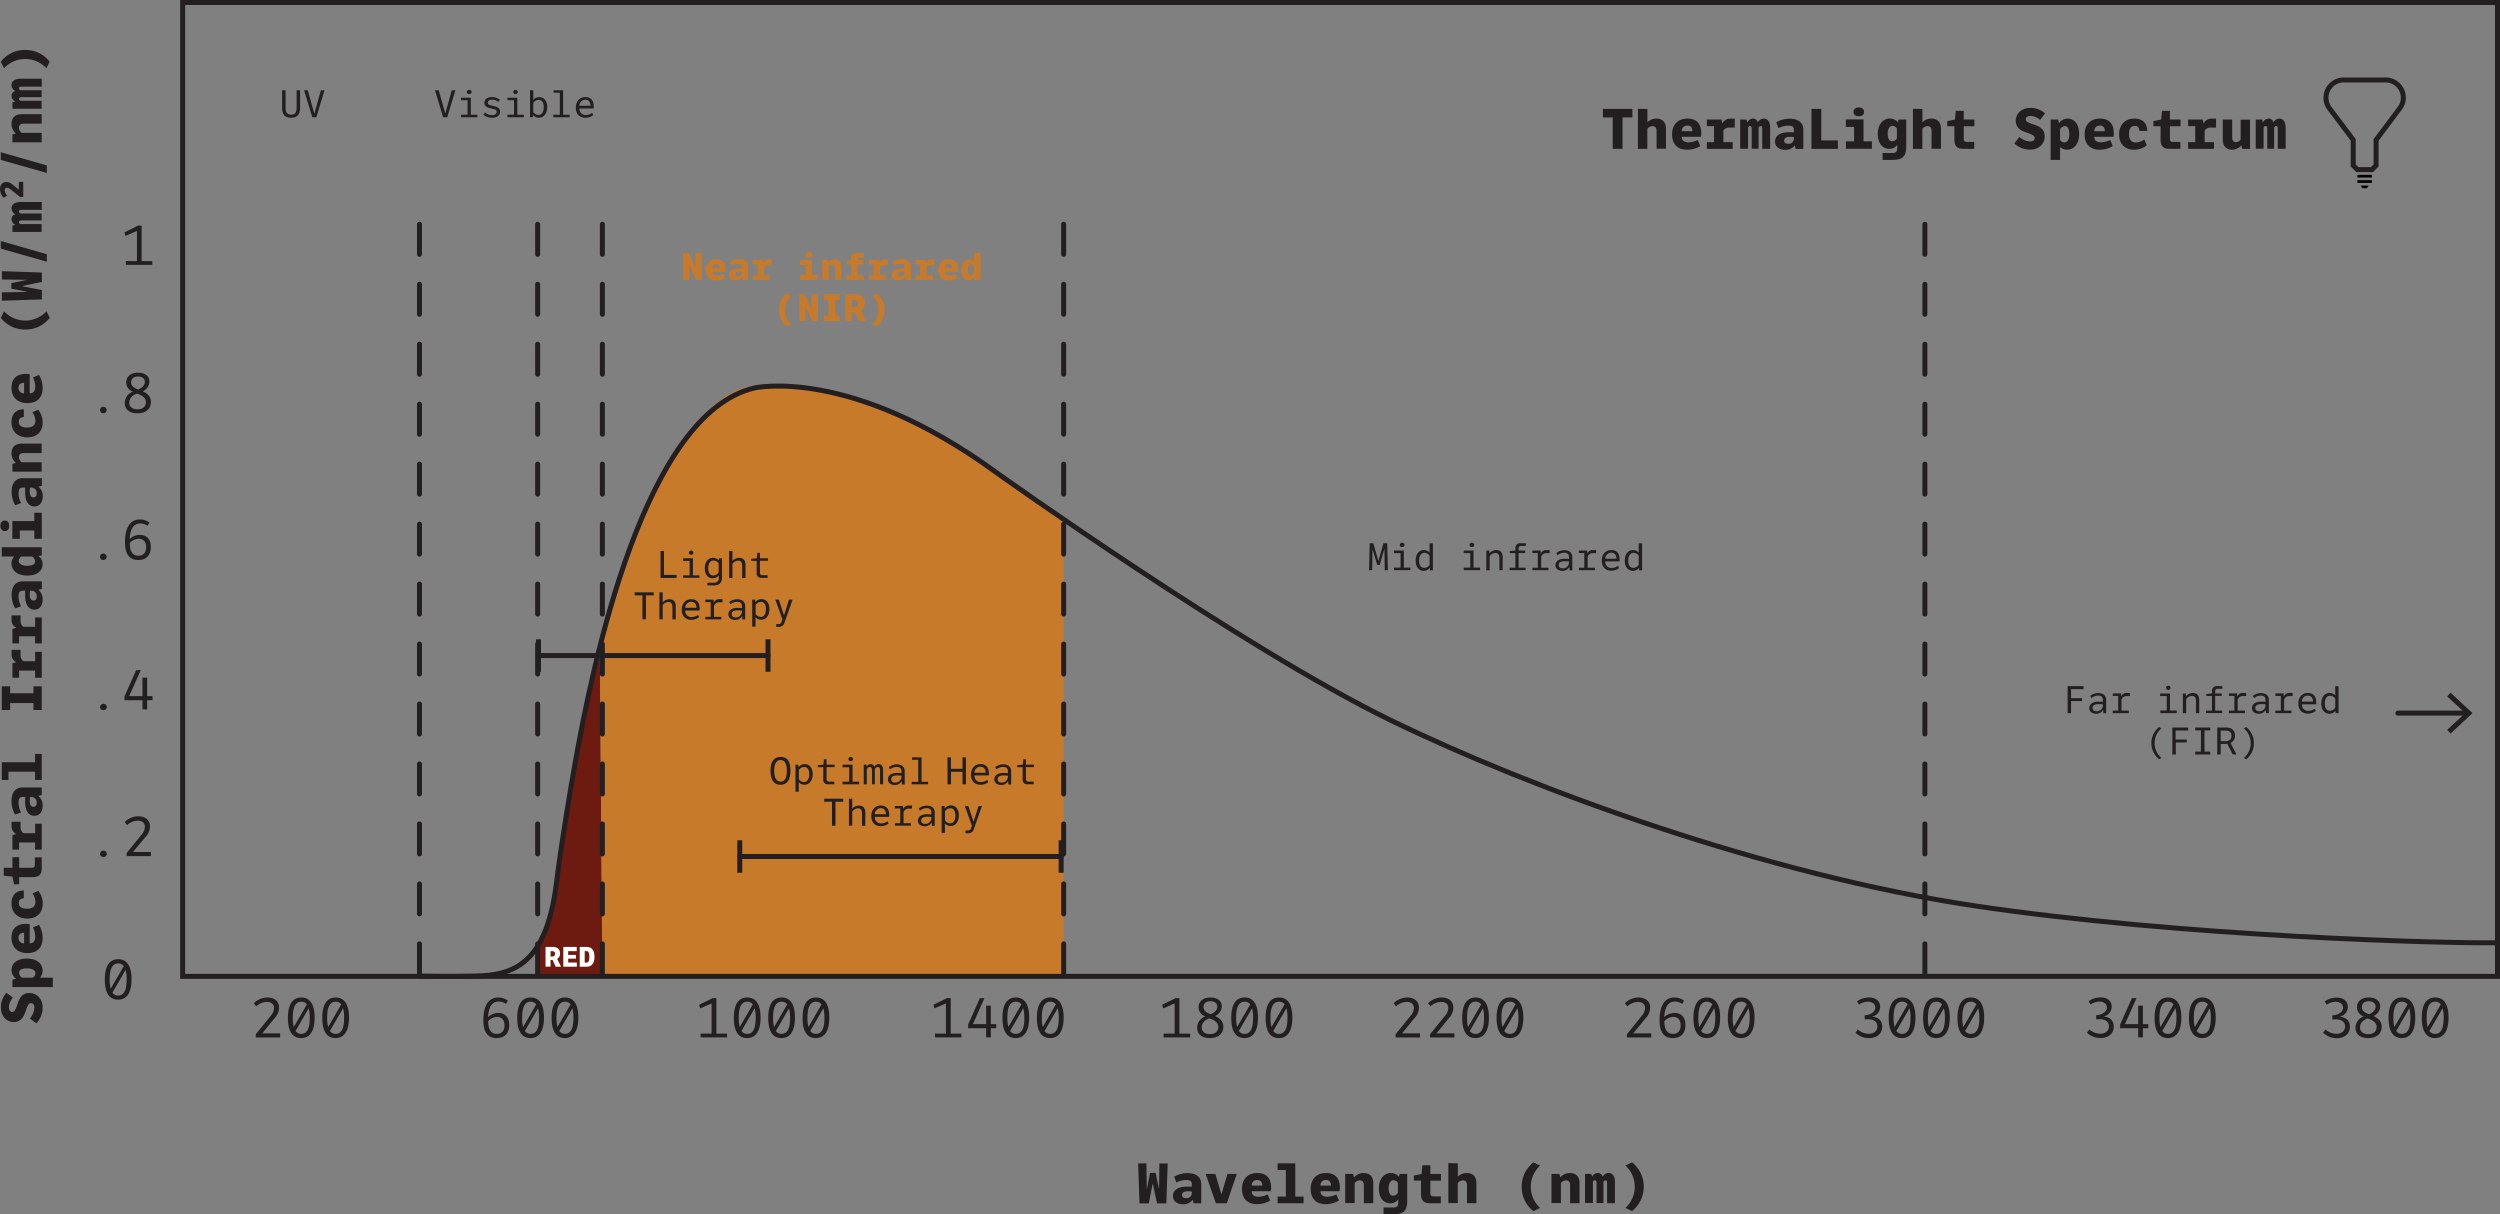 <svg xmlns="http://www.w3.org/2000/svg" xmlns:xlink="http://www.w3.org/1999/xlink" width="1000.61" height="486.03" viewBox="0 0 1000.61 486.03"><rect x="0" y="0" width="1000.61" height="486.03" fill="#808080" stroke="none"/><defs><style>.a,.d,.g,.k{fill:none;}.b{fill:#6d1a10;}.c{fill:#c67a2a;}.d,.g,.k{stroke:#231f20;stroke-miterlimit:10;stroke-width:2px;}.d,.g{stroke-linecap:round;}.e{fill:#231f20;}.f{fill:#fff;}.g{stroke-dasharray:12;}.h{clip-path:url(#a);}.i{clip-path:url(#b);}.j{clip-path:url(#c);}.l{clip-path:url(#e);}</style><clipPath id="a" transform="translate(-9.77)"><rect class="a" x="953.3" y="69.97" width="5.83" height="1.08"/></clipPath><clipPath id="b" transform="translate(-9.77)"><rect class="a" x="328.73" y="-1043.03" width="1400" height="3248"/></clipPath><clipPath id="c" transform="translate(-9.77)"><rect class="a" x="953.3" y="72.12" width="5.83" height="1.08"/></clipPath><clipPath id="e" transform="translate(-9.77)"><polygon class="a" points="956.61 74.28 954.63 74.28 955.33 75.36 956.61 75.36 957.09 75.36 957.78 74.28 956.61 74.28"/></clipPath></defs><path class="b" d="M225,390.79h25.9l-1-128.41s-6.68,25.66-7.79,31.53-9.74,61.24-10.34,64.47c-.5,2.68-2.49,13.87-6.57,20.44Z" transform="translate(-9.77)"/><path class="c" d="M250.86,391.68l-1-129.3s26.62-113.71,66.2-107.67c0,0,13.94-2.67,37,4.68,21.09,6.73,49.82,22.19,82.42,48.84V391.68Z" transform="translate(-9.77)"/><rect class="d" x="73.1" y="1" width="926.51" height="389.79"/><path class="e" d="M468.62,465.62l.13,10h.11l1.22-6.19h2.22l1.27,6.12h.11l.13-9.89h3.33l-.54,16h-3.74l-1.65-7.74h-.13l-1.51,7.74h-3.73l-.53-16Z" transform="translate(-9.77)"/><path class="e" d="M479.25,478.68c0-2.24,1.84-3.75,5.7-3.75.71,0,1.35,0,1.84.07v-1c0-1.18-.58-1.69-2.33-1.69a8.56,8.56,0,0,0-3.88,1l-.84-2.35a10.63,10.63,0,0,1,5.3-1.42c3.64,0,5.52,1.64,5.52,4.46v7.63H487.5l-.31-1.42a4.75,4.75,0,0,1-3.95,1.78C480.69,482,479.25,480.59,479.25,478.68Zm7.54-1.15v-.62a11.85,11.85,0,0,0-1.53-.11c-1.6,0-2.37.53-2.37,1.48s.64,1.29,1.73,1.29A2.08,2.08,0,0,0,486.79,477.53Z" transform="translate(-9.77)"/><path class="e" d="M496.2,469.85l2.4,8.08h.08l2.38-8.08h3.73l-4,11.74h-4.37l-4.11-11.74Z" transform="translate(-9.77)"/><path class="e" d="M506.85,475.82c0-3.84,2.26-6.32,6.15-6.32,3.61,0,5.54,2,5.54,5.92a6.22,6.22,0,0,1-.15,1.36h-7.63c0,1.48.91,2.21,2.79,2.21a9.81,9.81,0,0,0,3.6-.91l1,2.42a10,10,0,0,1-5.21,1.45C509,482,506.85,479.68,506.85,475.82Zm6.08-3.53a2.1,2.1,0,0,0-2.17,2.24H515C514.93,473,514.31,472.29,512.93,472.29Z" transform="translate(-9.77)"/><path class="e" d="M524.43,478.93V468.28h-3.31v-2.66h7.08v13.31h3.32v2.66h-10.4v-2.66Z" transform="translate(-9.77)"/><path class="e" d="M534.37,475.82c0-3.84,2.26-6.32,6.14-6.32,3.62,0,5.55,2,5.55,5.92a6.19,6.19,0,0,1-.16,1.36h-7.63c.05,1.48.91,2.21,2.8,2.21a9.72,9.72,0,0,0,3.59-.91l1,2.42a10.1,10.1,0,0,1-5.22,1.45C536.5,482,534.37,479.68,534.37,475.82Zm6.08-3.53a2.1,2.1,0,0,0-2.18,2.24h4.22C542.44,473,541.82,472.29,540.45,472.29Z" transform="translate(-9.77)"/><path class="e" d="M551.34,469.85l.36,1.4a5.08,5.08,0,0,1,3.81-1.75c2.58,0,3.91,1.51,3.91,4.06v8h-3.77v-7.12c0-1.33-.54-2-1.69-2a2.66,2.66,0,0,0-2,1.08v8h-3.78V469.85Z" transform="translate(-9.77)"/><path class="e" d="M567.56,483.28c1.29,0,1.87-.49,1.87-2.22V480a3.79,3.79,0,0,1-3.13,1.62c-2.89,0-4.66-2.35-4.66-6s2-6.12,4.86-6.12a4.17,4.17,0,0,1,3.21,1.51l.23-1.16H573V480.7c0,4.24-1.84,5.33-5.74,5.33h-3.73v-2.75Zm1.71-5.88v-3.93a2.15,2.15,0,0,0-1.77-1.09c-1.09,0-1.93,1.2-1.93,3.13,0,2.09.66,3.06,1.77,3.06A2.31,2.31,0,0,0,569.27,477.4Z" transform="translate(-9.77)"/><path class="e" d="M578.53,478v-5.46h-2.87V470.5l3.09-.62.33-3.49h3.19v3.46h4.24v2.71h-4.24v5.19c0,.73.4,1.09,1.18,1.09h3v2.75H582C579.59,481.59,578.53,480.41,578.53,478Z" transform="translate(-9.77)"/><path class="e" d="M593.26,465.62v5.32a5,5,0,0,1,3.55-1.44c2.51,0,3.88,1.44,3.88,4.06v8h-3.77v-7.12c0-1.29-.49-2-1.69-2a2.71,2.71,0,0,0-2,1.08v8h-3.77v-16Z" transform="translate(-9.77)"/><path class="e" d="M618.84,475a12.07,12.07,0,0,1,4.69-9.76l2.64,1.28a11.54,11.54,0,0,0,0,16.95l-2.64,1.29A12.07,12.07,0,0,1,618.84,475Z" transform="translate(-9.77)"/><path class="e" d="M633.89,469.85l.35,1.4a5.12,5.12,0,0,1,3.82-1.75c2.57,0,3.91,1.51,3.91,4.06v8h-3.78v-7.12c0-1.33-.53-2-1.68-2a2.69,2.69,0,0,0-2,1.08v8h-3.77V469.85Z" transform="translate(-9.77)"/><path class="e" d="M646.65,469.85,647,471a2.76,2.76,0,0,1,2.18-1.53,2,2,0,0,1,2.06,1.53,2.77,2.77,0,0,1,2.31-1.53c1.53,0,2.59,1.15,2.59,3.64v8.45H653v-8.12c0-.62-.18-1-.6-1s-.57.2-.86.62v8.45h-2.75v-8.12c0-.62-.29-1-.71-1s-.47.2-.76.62v8.45h-3.15V469.85Z" transform="translate(-9.77)"/><path class="e" d="M663,465.22a12.52,12.52,0,0,1,0,19.52l-2.64-1.29a11.54,11.54,0,0,0,0-16.95Z" transform="translate(-9.77)"/><path class="c" d="M285.39,101.2l2.7,6.12h0V101.2h2.58V112h-2.3l-2.7-6.1h0V112h-2.58V101.2Z" transform="translate(-9.77)"/><path class="c" d="M292.33,108.1a3.9,3.9,0,0,1,4.16-4.27c2.44,0,3.75,1.36,3.75,4a4.22,4.22,0,0,1-.11.92H295c0,1,.62,1.5,1.89,1.5a6.54,6.54,0,0,0,2.43-.62l.66,1.64a6.87,6.87,0,0,1-3.52,1C293.77,112.24,292.33,110.71,292.33,108.1Zm4.11-2.38a1.42,1.42,0,0,0-1.47,1.51h2.85C297.79,106.21,297.37,105.72,296.44,105.72Z" transform="translate(-9.77)"/><path class="c" d="M301.57,110c0-1.52,1.25-2.54,3.86-2.54.48,0,.91,0,1.24,0v-.71c0-.79-.39-1.14-1.57-1.14a5.81,5.81,0,0,0-2.63.68l-.57-1.59a7.25,7.25,0,0,1,3.59-1c2.46,0,3.73,1.11,3.73,3V112h-2.07l-.21-1a3.2,3.2,0,0,1-2.67,1.2C302.55,112.24,301.57,111.33,301.57,110Zm5.1-.78v-.42a7.49,7.49,0,0,0-1-.08c-1.08,0-1.61.36-1.61,1s.44.87,1.17.87A1.4,1.4,0,0,0,306.67,109.26Z" transform="translate(-9.77)"/><path class="c" d="M313,110.2v-4.33H311v-1.8H315l.29,1.06a2.26,2.26,0,0,1,1.93-1.29h1.43v2.42h-1.52a1.8,1.8,0,0,0-1.57.78v3.16H318V112h-7v-1.8Z" transform="translate(-9.77)"/><path class="c" d="M332.26,110v-3.91H330v-2h4.78V110h2.25v2h-7v-2Zm-.15-8c0-.79.63-1.21,1.43-1.21s1.42.42,1.42,1.21-.58,1.19-1.42,1.19S332.11,102.82,332.11,102Z" transform="translate(-9.77)"/><path class="c" d="M341,104.07l.24.94a3.44,3.44,0,0,1,2.58-1.18,2.43,2.43,0,0,1,2.64,2.74V112h-2.55v-4.81c0-.9-.36-1.32-1.14-1.32a1.82,1.82,0,0,0-1.34.73V112h-2.55v-7.93Z" transform="translate(-9.77)"/><path class="c" d="M350.41,110.2v-4.3h-1.78v-1.49l1.78-.31v-.33a2.31,2.31,0,0,1,2.52-2.57h2.64v1.86h-1.84c-.48,0-.77.33-.77.9v.11h2.37v1.83H353v4.3h2.55V112h-7v-1.8Z" transform="translate(-9.77)"/><path class="c" d="M359.46,110.2v-4.33h-1.94v-1.8h3.93l.29,1.06a2.26,2.26,0,0,1,1.93-1.29h1.43v2.42h-1.52A1.8,1.8,0,0,0,362,107v3.16h2.52V112h-7v-1.8Z" transform="translate(-9.77)"/><path class="c" d="M366.67,110c0-1.52,1.25-2.54,3.86-2.54.48,0,.91,0,1.24,0v-.71c0-.79-.39-1.14-1.57-1.14a5.81,5.81,0,0,0-2.63.68l-.57-1.59a7.25,7.25,0,0,1,3.59-1c2.46,0,3.73,1.11,3.73,3V112h-2.07l-.21-1a3.2,3.2,0,0,1-2.67,1.2C367.65,112.24,366.67,111.33,366.67,110Zm5.1-.78v-.42a7.49,7.49,0,0,0-1-.08c-1.08,0-1.61.36-1.61,1s.44.87,1.17.87A1.4,1.4,0,0,0,371.77,109.26Z" transform="translate(-9.77)"/><path class="c" d="M378.06,110.2v-4.33h-1.94v-1.8h3.93l.29,1.06a2.26,2.26,0,0,1,1.93-1.29h1.43v2.42h-1.52a1.8,1.8,0,0,0-1.57.78v3.16h2.52V112h-7v-1.8Z" transform="translate(-9.77)"/><path class="c" d="M385.33,108.1a3.9,3.9,0,0,1,4.16-4.27c2.44,0,3.75,1.36,3.75,4a4.22,4.22,0,0,1-.11.92H388c0,1,.62,1.5,1.89,1.5a6.54,6.54,0,0,0,2.43-.62l.66,1.64a6.87,6.87,0,0,1-3.52,1C386.77,112.24,385.33,110.71,385.33,108.1Zm4.11-2.38a1.42,1.42,0,0,0-1.47,1.51h2.85C390.79,106.21,390.37,105.72,389.44,105.72Z" transform="translate(-9.77)"/><path class="c" d="M394.47,108.1c0-2.76,1.44-4.27,3.28-4.27a2.73,2.73,0,0,1,1.88.73V101.2h2.55V112h-2.24l-.15-.91a2.62,2.62,0,0,1-2.14,1.15C395.7,112.24,394.47,110.71,394.47,108.1Zm5.16,1.31v-2.9a1.46,1.46,0,0,0-1.2-.73c-.74,0-1.31.82-1.31,2.25s.45,2.17,1.22,2.17A1.77,1.77,0,0,0,399.63,109.41Z" transform="translate(-9.77)"/><path class="c" d="M321.54,124.09a8.16,8.16,0,0,1,3.16-6.6l1.79.87a7.8,7.8,0,0,0,0,11.46l-1.79.87A8.19,8.19,0,0,1,321.54,124.09Z" transform="translate(-9.77)"/><path class="c" d="M331.89,117.76l2.7,6.12h0v-6.12h2.58v10.8h-2.3l-2.7-6.11h0v6.11h-2.58v-10.8Z" transform="translate(-9.77)"/><path class="c" d="M341.37,126.31V120h-1.88v-2.25h6.41V120H344v6.3h1.88v2.25h-6.41v-2.25Z" transform="translate(-9.77)"/><path class="c" d="M351.84,117.76c2.71,0,4.08,1.39,4.08,3.51a3.14,3.14,0,0,1-1.59,3l2.13,4.31h-2.94l-1.65-3.65c-.21,0-.42,0-.66,0h-.48v3.63h-2.66v-10.8Zm1.35,3.76c0-.93-.44-1.42-1.49-1.42h-1V123h.9C352.71,123,353.19,122.45,353.19,121.52Z" transform="translate(-9.77)"/><path class="c" d="M360.67,117.49a8.46,8.46,0,0,1,0,13.2l-1.78-.87a7.82,7.82,0,0,0,0-11.46Z" transform="translate(-9.77)"/><path class="e" d="M559.43,217.43l2,7h.06l2-7h1.51l.26,10.8h-1.25l-.13-8.48h-.06L562,226.11h-1l-1.89-6.36h0l-.14,8.48h-1.23l.24-10.8Z" transform="translate(-9.77)"/><path class="e" d="M570.34,227.18V221.4H567.7v-1.05h3.94v6.83h2.63v1H567.7v-1Zm-.3-9.08a.86.86,0,0,1,.94-.84.84.84,0,0,1,.93.84.82.82,0,0,1-.93.84A.85.85,0,0,1,570,218.1Z" transform="translate(-9.77)"/><path class="e" d="M576.38,224.39c0-2.6,1.34-4.23,3.33-4.23a3.05,3.05,0,0,1,2.24,1v-3.7h1.32v10.8h-1.2l-.05-1a3,3,0,0,1-2.38,1.23C577.52,228.42,576.38,226.79,576.38,224.39Zm5.57,1.66v-3.66a2.62,2.62,0,0,0-2.09-1.12c-1.2,0-2.1,1.06-2.1,3.09s.75,2.92,2.09,2.92A2.56,2.56,0,0,0,582,226.05Z" transform="translate(-9.77)"/><path class="e" d="M598.24,227.18V221.4H595.6v-1.05h3.94v6.83h2.63v1H595.6v-1Zm-.3-9.08a.86.86,0,0,1,.94-.84.84.84,0,0,1,.93.84.82.82,0,0,1-.93.84A.85.85,0,0,1,597.94,218.1Z" transform="translate(-9.77)"/><path class="e" d="M605.83,220.35l.06,1.14a3.56,3.56,0,0,1,2.73-1.33c1.9,0,2.59,1.2,2.59,2.92v5.15h-1.32v-4.91c0-1.36-.52-2-1.69-2a3.08,3.08,0,0,0-2.22,1.28v5.67h-1.32v-7.88Z" transform="translate(-9.77)"/><path class="e" d="M616.3,227.24v-5.85h-2.25v-.83l2.25-.21v-.84a1.91,1.91,0,0,1,2.17-2.08h2v1.08h-1.83a.93.93,0,0,0-1.06,1.06v.78h2.62v1h-2.62v5.85h2.8v1H614v-1Z" transform="translate(-9.77)"/><path class="e" d="M625.27,227.24v-5.9h-2.18v-1h3.29l.07,1.26a2.3,2.3,0,0,1,2.07-1.45H630v1.24h-1.49a2.13,2.13,0,0,0-1.9,1.46v4.38h2.92v1h-6.42v-1Z" transform="translate(-9.77)"/><path class="e" d="M632.33,226.26c0-1.45,1.11-2.62,3.62-2.62a13.92,13.92,0,0,1,1.8.1V223c0-1.25-.63-1.76-2-1.77a4.5,4.5,0,0,0-2.61,1l-.45-.89a5,5,0,0,1,3.18-1.12c2,0,3.2,1,3.2,2.77v5.3H638l-.11-1.37a3.05,3.05,0,0,1-2.89,1.56C633.29,228.42,632.33,227.49,632.33,226.26Zm5.42-1.17v-.36a13.65,13.65,0,0,0-1.73-.1c-1.69,0-2.38.61-2.38,1.53s.6,1.32,1.63,1.32A2.39,2.39,0,0,0,637.75,225.09Z" transform="translate(-9.77)"/><path class="e" d="M643.87,227.24v-5.9h-2.18v-1H645l.07,1.26a2.3,2.3,0,0,1,2.07-1.45h1.46v1.24h-1.49a2.13,2.13,0,0,0-1.9,1.46v4.38h2.92v1h-6.42v-1Z" transform="translate(-9.77)"/><path class="e" d="M650.87,224.34c0-2.49,1.56-4.18,3.78-4.18S658,221.48,658,224a5.18,5.18,0,0,1,0,.7h-5.72a2.4,2.4,0,0,0,2.6,2.61,4.25,4.25,0,0,0,2.49-.85l.46.88a5,5,0,0,1-3.12,1.08C652.43,228.42,650.87,227,650.87,224.34Zm3.75-3.13a2.42,2.42,0,0,0-2.35,2.41h4.48C656.72,222.21,656.09,221.21,654.62,221.21Z" transform="translate(-9.77)"/><path class="e" d="M660.08,224.39c0-2.6,1.34-4.23,3.33-4.23a3.05,3.05,0,0,1,2.24,1v-3.7H667v10.8h-1.2l0-1a3,3,0,0,1-2.38,1.23C661.22,228.42,660.08,226.79,660.08,224.39Zm5.57,1.66v-3.66a2.62,2.62,0,0,0-2.09-1.12c-1.2,0-2.1,1.06-2.1,3.09s.75,2.92,2.09,2.92A2.56,2.56,0,0,0,665.65,226.05Z" transform="translate(-9.77)"/><path class="e" d="M843.7,274.62v1.2h-5v3.62h4.38v1.15h-4.38v4.83h-1.38v-10.8Z" transform="translate(-9.77)"/><path class="e" d="M846,283.46c0-1.46,1.11-2.63,3.62-2.63a12.24,12.24,0,0,1,1.8.11v-.77c0-1.24-.63-1.75-2-1.77a4.57,4.57,0,0,0-2.61,1l-.45-.88a5.05,5.05,0,0,1,3.18-1.13c2,0,3.2,1,3.2,2.78v5.29h-1.11l-.11-1.36a3.07,3.07,0,0,1-2.89,1.56C847,285.62,846,284.69,846,283.46Zm5.42-1.17v-.36a12,12,0,0,0-1.73-.11c-1.69,0-2.38.62-2.38,1.53s.6,1.32,1.63,1.32A2.38,2.38,0,0,0,851.44,282.29Z" transform="translate(-9.77)"/><path class="e" d="M857.56,284.43v-5.89h-2.18v-1h3.29l.07,1.26a2.29,2.29,0,0,1,2.07-1.46h1.46v1.25h-1.49a2.13,2.13,0,0,0-1.9,1.45v4.38h2.92v1h-6.42v-1Z" transform="translate(-9.77)"/><path class="e" d="M877,284.37V278.6h-2.64v-1.05h3.94v6.82H881v1.05h-6.57v-1.05Zm-.3-9.07a.85.85,0,0,1,.94-.84.84.84,0,1,1,0,1.68A.86.86,0,0,1,876.73,275.3Z" transform="translate(-9.77)"/><path class="e" d="M884.62,277.55l.06,1.14a3.57,3.57,0,0,1,2.73-1.34c1.9,0,2.59,1.2,2.59,2.93v5.14h-1.32v-4.9c0-1.37-.52-2-1.69-2a3.11,3.11,0,0,0-2.22,1.27v5.67h-1.32v-7.87Z" transform="translate(-9.77)"/><path class="e" d="M895.09,284.43v-5.85h-2.25v-.82l2.25-.21v-.84a1.92,1.92,0,0,1,2.17-2.09h2v1.08h-1.83a.94.94,0,0,0-1.06,1.07v.78H899v1h-2.62v5.85h2.8v1h-6.45v-1Z" transform="translate(-9.77)"/><path class="e" d="M904.06,284.43v-5.89h-2.18v-1h3.29l.07,1.26a2.29,2.29,0,0,1,2.07-1.46h1.46v1.25h-1.49a2.13,2.13,0,0,0-1.9,1.45v4.38h2.92v1h-6.42v-1Z" transform="translate(-9.77)"/><path class="e" d="M911.12,283.46c0-1.46,1.11-2.63,3.62-2.63a12.24,12.24,0,0,1,1.8.11v-.77c0-1.24-.63-1.75-2-1.77a4.57,4.57,0,0,0-2.61,1l-.45-.88a5.05,5.05,0,0,1,3.18-1.13c2,0,3.2,1,3.2,2.78v5.29h-1.11l-.11-1.36a3.07,3.07,0,0,1-2.89,1.56C912.08,285.62,911.12,284.69,911.12,283.46Zm5.42-1.17v-.36a12,12,0,0,0-1.73-.11c-1.69,0-2.38.62-2.38,1.53s.6,1.32,1.63,1.32A2.38,2.38,0,0,0,916.54,282.29Z" transform="translate(-9.77)"/><path class="e" d="M922.66,284.43v-5.89h-2.18v-1h3.29l.07,1.26a2.29,2.29,0,0,1,2.07-1.46h1.46v1.25h-1.49a2.13,2.13,0,0,0-1.9,1.45v4.38h2.92v1h-6.42v-1Z" transform="translate(-9.77)"/><path class="e" d="M929.66,281.54c0-2.49,1.56-4.19,3.78-4.19s3.39,1.32,3.39,3.84a5.33,5.33,0,0,1,0,.71h-5.72a2.4,2.4,0,0,0,2.6,2.61,4.2,4.2,0,0,0,2.49-.86l.46.89a5,5,0,0,1-3.12,1.08C931.22,285.62,929.66,284.22,929.66,281.54Zm3.75-3.14a2.42,2.42,0,0,0-2.35,2.42h4.48C935.51,279.41,934.88,278.4,933.41,278.4Z" transform="translate(-9.77)"/><path class="e" d="M938.87,281.58c0-2.59,1.34-4.23,3.33-4.23a3,3,0,0,1,2.24,1v-3.71h1.32v10.8h-1.2l0-1a3,3,0,0,1-2.38,1.23C940,285.62,938.87,284,938.87,281.58Zm5.57,1.67v-3.66a2.6,2.6,0,0,0-2.09-1.13c-1.2,0-2.1,1.07-2.1,3.09s.75,2.93,2.09,2.93A2.59,2.59,0,0,0,944.44,283.25Z" transform="translate(-9.77)"/><path class="e" d="M870.85,297.43a8.23,8.23,0,0,1,3.09-6.45l.93.5a7.84,7.84,0,0,0,0,11.89l-.93.51A8.26,8.26,0,0,1,870.85,297.43Z" transform="translate(-9.77)"/><path class="e" d="M885.55,291.18v1.2h-5V296H885v1.16h-4.38V302h-1.38v-10.8Z" transform="translate(-9.77)"/><path class="e" d="M890.68,300.82v-8.49H888.4v-1.15h6v1.15h-2.29v8.49h2.29V302h-6v-1.16Z" transform="translate(-9.77)"/><path class="e" d="M900.58,291.18c2.56,0,3.73,1.27,3.73,3.21a3,3,0,0,1-1.77,2.95l2.37,4.64H903.4l-2.18-4.31a5.47,5.47,0,0,1-1.05.08h-1.59V302H897.2v-10.8Zm2.32,3.3c0-1.37-.7-2.07-2.37-2.07h-1.95v4.26h1.85C902.12,296.67,902.9,295.89,902.9,294.48Z" transform="translate(-9.77)"/><path class="e" d="M908.8,291a8.28,8.28,0,0,1,0,12.9l-.93-.51a7.84,7.84,0,0,0,0-11.89Z" transform="translate(-9.77)"/><path class="e" d="M122.68,43.2V36.13h1.4v6.95c0,2,.67,2.82,2.23,2.82s2.18-.87,2.18-2.82V36.13h1.38V43.2c0,2.68-1.2,3.93-3.6,3.93S122.68,45.88,122.68,43.2Z" transform="translate(-9.77)"/><path class="e" d="M132.94,36.13l2.61,9.3h.06l2.6-9.3h1.44l-3.26,10.8h-1.63l-3.27-10.8Z" transform="translate(-9.77)"/><path class="e" d="M185.38,36.13l2.61,9.3h0l2.6-9.3h1.44l-3.25,10.8h-1.64l-3.27-10.8Z" transform="translate(-9.77)"/><path class="e" d="M196.91,45.88V40.11h-2.64v-1h3.94v6.82h2.63v1h-6.57v-1Zm-.3-9.07a.85.85,0,0,1,.94-.84.85.85,0,1,1,0,1.68A.86.86,0,0,1,196.61,36.81Z" transform="translate(-9.77)"/><path class="e" d="M203.27,45.91l.63-.87a4.13,4.13,0,0,0,2.72,1.05c1.27,0,1.95-.48,1.95-1.26s-.33-1-1.86-1.35l-.39-.09c-1.95-.39-2.67-1.14-2.67-2.22,0-1.42,1.21-2.31,3.07-2.31A4.59,4.59,0,0,1,209.87,40l-.66.81a3.51,3.51,0,0,0-2.4-.92c-1.21,0-1.81.45-1.81,1.13s.39,1,1.78,1.29l.39.07c2,.42,2.75,1.16,2.75,2.33,0,1.48-1.28,2.43-3.23,2.43A5.19,5.19,0,0,1,203.27,45.91Z" transform="translate(-9.77)"/><path class="e" d="M215.51,45.88V40.11h-2.64v-1h3.95v6.82h2.62v1h-6.57v-1Zm-.3-9.07a.86.86,0,0,1,.95-.84.84.84,0,1,1,0,1.68A.86.86,0,0,1,215.21,36.81Z" transform="translate(-9.77)"/><path class="e" d="M223.1,46l-.1.91h-1.1V36.13h1.32V40a3,3,0,0,1,2.34-1.13c1.92,0,3.23,1.46,3.23,4s-1.39,4.25-3.32,4.25A3.1,3.1,0,0,1,223.1,46Zm4.3-3.09c0-2-.85-2.94-2.05-2.94a2.58,2.58,0,0,0-2.13,1.23v3.67A2.62,2.62,0,0,0,225.3,46C226.5,46,227.4,45,227.4,42.93Z" transform="translate(-9.77)"/><path class="e" d="M233.84,45.94V37.12h-2.49v-1h3.81v9.81h2.62v1h-6.57v-1Z" transform="translate(-9.77)"/><path class="e" d="M240.24,43.05c0-2.49,1.56-4.19,3.78-4.19s3.39,1.32,3.39,3.84a5.33,5.33,0,0,1,0,.71h-5.72a2.4,2.4,0,0,0,2.6,2.61,4.2,4.2,0,0,0,2.49-.86l.46.89a5,5,0,0,1-3.12,1.08C241.8,47.13,240.24,45.73,240.24,43.05ZM244,39.91a2.42,2.42,0,0,0-2.35,2.42h4.48C246.09,40.92,245.46,39.91,244,39.91Z" transform="translate(-9.77)"/><path class="f" d="M230.92,379c2,0,3,1,3,2.57a2.31,2.31,0,0,1-1.16,2.19l1.56,3.16h-2.16l-1.21-2.68a3.62,3.62,0,0,1-.48,0h-.35v2.66h-2V379Zm1,2.76c0-.68-.32-1.05-1.09-1.05h-.71v2.13h.66C231.56,382.83,231.91,382.43,231.91,381.75Z" transform="translate(-9.77)"/><path class="f" d="M240.6,379v1.7h-3.42v1.5h3.1v1.51h-3.1v1.54h3.47v1.67h-5.42V379Z" transform="translate(-9.77)"/><path class="f" d="M244.66,379c2,0,3.05,1.45,3.05,4s-1.13,3.94-3.28,3.94H241.8V379Zm1,4c0-1.46-.31-2.31-1-2.31h-.87v4.58h.87C245.35,385.24,245.66,384.41,245.66,383Z" transform="translate(-9.77)"/><path class="e" d="M24.32,409.58l-2.59-1.93a7.32,7.32,0,0,0,1.81-4.33c0-1.06-.48-1.82-1.39-1.82-.71,0-1.16.43-1.95,2.71l-.52,1.44c-.79,2.24-2.39,3.44-4.34,3.44-2.89,0-5.2-2.31-5.2-5.83a8.52,8.52,0,0,1,2.2-5.9l2.6,1.93a6.18,6.18,0,0,0-1.6,3.95c0,1.1.53,1.79,1.35,1.79.6,0,1.07-.33,1.71-2.13l.51-1.44c1.07-3,2.38-4,4.64-4,3,0,5.28,2.32,5.28,5.87A9.16,9.16,0,0,1,24.32,409.58Z" transform="translate(-9.77)"/><path class="e" d="M14.74,392.14l1.46-.42a4.27,4.27,0,0,1-1.82-3.35c0-2.55,1.87-4.71,6.13-4.71,3.88,0,6.32,1.94,6.32,4.91a4.31,4.31,0,0,1-1.07,2.73h5.15v3.77H14.74Zm5.92-4.55c-2.51,0-3.26.78-3.26,1.78a2.55,2.55,0,0,0,1.18,1.93h4.28a2.13,2.13,0,0,0,1.08-1.82C23.94,388.63,23,387.59,20.66,387.59Z" transform="translate(-9.77)"/><path class="e" d="M20.71,381.47c-3.84,0-6.33-2.27-6.33-6.15,0-3.62,2-5.55,5.93-5.55a6,6,0,0,1,1.35.16v7.63c1.49,0,2.22-.91,2.22-2.79a9.91,9.91,0,0,0-.91-3.6l2.42-1a10.12,10.12,0,0,1,1.44,5.21C26.83,379.34,24.57,381.47,20.71,381.47Zm-3.53-6.08a2.1,2.1,0,0,0,2.24,2.17v-4.21C17.91,373.39,17.18,374,17.18,375.39Z" transform="translate(-9.77)"/><path class="e" d="M20.66,367.66c-3.64,0-6.28-2.21-6.28-6.05,0-3.38,1.82-5.15,4.93-5.19v3.12c-1.38.09-2,.71-2,1.89,0,1.42.95,2.28,3.28,2.28s3.35-1,3.35-2.79a6,6,0,0,0-1.18-3.35l2.33-1a7.86,7.86,0,0,1,1.78,5.17C26.83,365.18,24.72,367.66,20.66,367.66Z" transform="translate(-9.77)"/><path class="e" d="M22.9,351.07H17.44v2.86H15.38l-.62-3.09-3.48-.33v-3.19h3.46v-4.24h2.7v4.24h5.2c.73,0,1.08-.4,1.08-1.18v-3h2.75v4.51C26.47,350,25.3,351.07,22.9,351.07Z" transform="translate(-9.77)"/><path class="e" d="M23.81,337.2H17.4v2.86H14.74v-5.81l1.57-.42A3.37,3.37,0,0,1,14.4,331v-2.1H18v2.24a2.7,2.7,0,0,0,1.15,2.33h4.68V329.7h2.66v10.36H23.81Z" transform="translate(-9.77)"/><path class="e" d="M23.57,326.52c-2.24,0-3.75-1.84-3.75-5.7,0-.71,0-1.35.06-1.84h-1c-1.17,0-1.68.58-1.68,2.33a8.51,8.51,0,0,0,1,3.88L15.8,326a10.8,10.8,0,0,1-1.42-5.31c0-3.64,1.64-5.52,4.46-5.52h7.63v3.06l-1.42.31a4.72,4.72,0,0,1,1.78,3.95C26.83,325.08,25.48,326.52,23.57,326.52ZM22.41,319h-.62a13.94,13.94,0,0,0-.11,1.53c0,1.6.53,2.38,1.49,2.38s1.29-.65,1.29-1.74A2.09,2.09,0,0,0,22.41,319Z" transform="translate(-9.77)"/><path class="e" d="M23.81,308.86H13.16v3.31H10.5v-7.08H23.81v-3.33h2.66v10.41H23.81Z" transform="translate(-9.77)"/><path class="e" d="M23.15,281.41H13.83v2.77H10.5v-9.47h3.33v2.77h9.32v-2.77h3.32v9.47H23.15Z" transform="translate(-9.77)"/><path class="e" d="M23.81,268.41H17.4v2.86H14.74v-5.81l1.57-.42a3.37,3.37,0,0,1-1.91-2.87v-2.1H18v2.24a2.7,2.7,0,0,0,1.15,2.33h4.68v-3.73h2.66v10.36H23.81Z" transform="translate(-9.77)"/><path class="e" d="M23.81,254.65H17.4v2.86H14.74V251.7l1.57-.42a3.35,3.35,0,0,1-1.91-2.86v-2.11H18v2.24a2.68,2.68,0,0,0,1.15,2.33h4.68v-3.73h2.66v10.36H23.81Z" transform="translate(-9.77)"/><path class="e" d="M23.57,244c-2.24,0-3.75-1.85-3.75-5.71,0-.71,0-1.35.06-1.84h-1c-1.17,0-1.68.58-1.68,2.33a8.48,8.48,0,0,0,1,3.88l-2.35.85a10.76,10.76,0,0,1-1.42-5.3c0-3.64,1.64-5.53,4.46-5.53h7.63v3.06l-1.42.31A4.72,4.72,0,0,1,26.83,240C26.83,242.53,25.48,244,23.57,244Zm-1.16-7.55h-.62a13.94,13.94,0,0,0-.11,1.53c0,1.6.53,2.38,1.49,2.38s1.29-.65,1.29-1.73A2.09,2.09,0,0,0,22.41,236.43Z" transform="translate(-9.77)"/><path class="e" d="M20.71,230.37c-4.09,0-6.33-2.13-6.33-4.86a4,4,0,0,1,1.09-2.77h-5V219h16v3.31l-1.35.22a3.88,3.88,0,0,1,1.71,3.17C26.83,228.55,24.57,230.37,20.71,230.37Zm1.93-7.63H18.35a2.15,2.15,0,0,0-1.08,1.78c0,1.08,1.22,1.93,3.32,1.93,2.29,0,3.22-.67,3.22-1.8A2.6,2.6,0,0,0,22.64,222.74Z" transform="translate(-9.77)"/><path class="e" d="M11.7,212.56c-1.18,0-1.8-.94-1.8-2.11s.62-2.11,1.8-2.11,1.75.87,1.75,2.11S12.9,212.56,11.7,212.56Zm11.8-.23H17.71v3.31h-3v-7.08H23.5v-3.33h3v10.41h-3Z" transform="translate(-9.77)"/><path class="e" d="M23.57,202.7c-2.24,0-3.75-1.84-3.75-5.7,0-.71,0-1.35.06-1.84h-1c-1.17,0-1.68.58-1.68,2.33a8.54,8.54,0,0,0,1,3.88l-2.35.84a10.74,10.74,0,0,1-1.42-5.3c0-3.64,1.64-5.52,4.46-5.52h7.63v3.06l-1.42.31a4.72,4.72,0,0,1,1.78,4C26.83,201.26,25.48,202.7,23.57,202.7Zm-1.16-7.54h-.62a13.94,13.94,0,0,0-.11,1.53c0,1.6.53,2.37,1.49,2.37s1.29-.64,1.29-1.73A2.09,2.09,0,0,0,22.41,195.16Z" transform="translate(-9.77)"/><path class="e" d="M14.74,185.64l1.39-.36a5.08,5.08,0,0,1-1.75-3.81c0-2.58,1.51-3.91,4.06-3.91h8v3.77H19.35c-1.33,0-2,.54-2,1.69a2.71,2.71,0,0,0,1.09,2h8v3.77H14.74Z" transform="translate(-9.77)"/><path class="e" d="M20.66,175.05c-3.64,0-6.28-2.21-6.28-6.05,0-3.38,1.82-5.15,4.93-5.19v3.12c-1.38.09-2,.71-2,1.89,0,1.42.95,2.28,3.28,2.28s3.35-1,3.35-2.79A6,6,0,0,0,22.72,165l2.33-1a7.86,7.86,0,0,1,1.78,5.17C26.83,172.57,24.72,175.05,20.66,175.05Z" transform="translate(-9.77)"/><path class="e" d="M20.71,161.34c-3.84,0-6.33-2.26-6.33-6.14,0-3.62,2-5.55,5.93-5.55a6.71,6.71,0,0,1,1.35.15v7.64c1.49-.05,2.22-.91,2.22-2.8a9.92,9.92,0,0,0-.91-3.59l2.42-1a10.15,10.15,0,0,1,1.44,5.21C26.83,159.21,24.57,161.34,20.71,161.34Zm-3.53-6.08a2.1,2.1,0,0,0,2.24,2.18v-4.22C17.91,153.26,17.18,153.89,17.18,155.26Z" transform="translate(-9.77)"/><path class="e" d="M19.86,131.89a12.08,12.08,0,0,1-9.76-4.68l1.29-2.64a11.54,11.54,0,0,0,17,0l1.28,2.64A12.06,12.06,0,0,1,19.86,131.89Z" transform="translate(-9.77)"/><path class="e" d="M10.5,117l10-.14v-.11l-6.19-1.22v-2.22l6.12-1.26V112l-9.89-.13v-3.33l16,.53v3.75l-7.74,1.64v.13l7.74,1.51v3.73l-16,.53Z" transform="translate(-9.77)"/><path class="e" d="M10.08,96.46l18.43,5.3v3L10.08,99.5Z" transform="translate(-9.77)"/><path class="e" d="M14.74,90.33,15.91,90a2.76,2.76,0,0,1-1.53-2.17,2,2,0,0,1,1.53-2.07,2.76,2.76,0,0,1-1.53-2.31c0-1.53,1.16-2.59,3.64-2.59h8.45V84H18.35c-.62,0-1,.18-1,.6s.2.58.62.86h8.45v2.76H18.35c-.62,0-1,.28-1,.71s.2.46.62.75h8.45v3.15H14.74Z" transform="translate(-9.77)"/><path class="e" d="M14.33,76.05c-.75-.61-1.19-.89-1.74-.89a.86.86,0,0,0-.93,1,4.09,4.09,0,0,0,.95,2.16l-1.39.84A5.11,5.11,0,0,1,9.77,75.7c0-1.6.85-2.85,2.56-2.85a4,4,0,0,1,2.79,1.3l2.19,1.76V72.78h1.77v6.06h-1.3Z" transform="translate(-9.77)"/><path class="e" d="M10.08,60.92l18.43,5.3v3L10.08,64Z" transform="translate(-9.77)"/><path class="e" d="M14.74,53.8l1.39-.36a5.08,5.08,0,0,1-1.75-3.81c0-2.58,1.51-3.91,4.06-3.91h8v3.77H19.35c-1.33,0-2,.54-2,1.69a2.67,2.67,0,0,0,1.09,2h8v3.78H14.74Z" transform="translate(-9.77)"/><path class="e" d="M14.74,41l1.17-.33a2.76,2.76,0,0,1-1.53-2.18,2,2,0,0,1,1.53-2.06,2.77,2.77,0,0,1-1.53-2.31c0-1.53,1.16-2.6,3.64-2.6h8.45v3.16H18.35c-.62,0-1,.17-1,.59s.2.58.62.87h8.45v2.75H18.35c-.62,0-1,.29-1,.71s.2.47.62.75h8.45v3.16H14.74Z" transform="translate(-9.77)"/><path class="e" d="M10.1,24.71A12.08,12.08,0,0,1,19.86,20a12.06,12.06,0,0,1,9.76,4.68l-1.28,2.64a11.54,11.54,0,0,0-16.95,0Z" transform="translate(-9.77)"/><path class="e" d="M118,406.72a5,5,0,0,0,1.44-3.26c0-1.49-1-2.44-2.91-2.44a6.55,6.55,0,0,0-4.23,1.77l-.93-1.26a7.74,7.74,0,0,1,5.43-2.29c2.69,0,4.66,1.42,4.66,4a6,6,0,0,1-1.8,4.29l-4.94,6.05h7.18v1.67h-9.76v-1.29Z" transform="translate(-9.77)"/><path class="e" d="M125,407.38c0-5.52,2-8.14,5.37-8.14s5.33,2.62,5.33,8.06-1.95,8.18-5.39,8.18S125,412.89,125,407.38Zm2.36,3.69,5.23-9.06a2.62,2.62,0,0,0-2.24-1.08c-2.24,0-3.39,2-3.39,6.43A14.09,14.09,0,0,0,127.36,411.07Zm6.39-3.73a13.63,13.63,0,0,0-.43-3.79l-5.25,9.09a2.65,2.65,0,0,0,2.28,1.16C132.59,413.8,133.75,411.8,133.75,407.34Z" transform="translate(-9.77)"/><path class="e" d="M138.76,407.38c0-5.52,2-8.14,5.37-8.14s5.33,2.62,5.33,8.06-2,8.18-5.39,8.18S138.76,412.89,138.76,407.38Zm2.35,3.69,5.24-9.06a2.64,2.64,0,0,0-2.24-1.08c-2.24,0-3.4,2-3.4,6.43A14.52,14.52,0,0,0,141.11,411.07Zm6.39-3.73a13.67,13.67,0,0,0-.42-3.79l-5.26,9.09a2.68,2.68,0,0,0,2.29,1.16C146.35,413.8,147.5,411.8,147.5,407.34Z" transform="translate(-9.77)"/><path class="e" d="M51.72,392.05c0-5.52,2-8.14,5.37-8.14s5.32,2.62,5.32,8c0,5.6-1.95,8.19-5.39,8.19S51.72,397.56,51.72,392.05Zm2.35,3.69,5.24-9.06a2.65,2.65,0,0,0-2.24-1.08c-2.25,0-3.4,2-3.4,6.43A14.09,14.09,0,0,0,54.07,395.74ZM60.46,392a13.8,13.8,0,0,0-.42-3.8l-5.26,9.1a2.65,2.65,0,0,0,2.29,1.15C59.31,398.46,60.46,396.47,60.46,392Z" transform="translate(-9.77)"/><path class="e" d="M49.83,341.69a1.35,1.35,0,0,1,2.69,0A1.26,1.26,0,0,1,51.16,343,1.22,1.22,0,0,1,49.83,341.69Z" transform="translate(-9.77)"/><path class="e" d="M66.32,334.19a5,5,0,0,0,1.44-3.26c0-1.49-1-2.45-2.9-2.45a6.51,6.51,0,0,0-4.24,1.78L59.69,329a7.74,7.74,0,0,1,5.43-2.29c2.69,0,4.66,1.42,4.66,4A6,6,0,0,1,68,335L63,341h7.18v1.66H60.46V341.4Z" transform="translate(-9.77)"/><path class="e" d="M49.83,282.93a1.35,1.35,0,0,1,2.69,0,1.26,1.26,0,0,1-1.36,1.29A1.22,1.22,0,0,1,49.83,282.93Z" transform="translate(-9.77)"/><path class="e" d="M59.58,280.24v-1.48l4.7-10.57h1.84l-4.64,10.43h5.31v-7.41h1.88v7.41h2.15v1.62H68.67v3.68H66.79v-3.68Z" transform="translate(-9.77)"/><path class="e" d="M49.83,222.87a1.23,1.23,0,0,1,1.33-1.31,1.29,1.29,0,1,1,0,2.58A1.22,1.22,0,0,1,49.83,222.87Z" transform="translate(-9.77)"/><path class="e" d="M59.8,217.08c0-6.17,2.19-9.18,6-9.18a6.19,6.19,0,0,1,3.79,1.28l-.73,1.29a4.85,4.85,0,0,0-2.93-.93c-3.22,0-4.06,3-4.26,6.23a5.8,5.8,0,0,1,4.06-1.68c3,0,4.41,2,4.41,4.83,0,3.46-2,5.22-5,5.22C61.42,224.14,59.8,221.58,59.8,217.08ZM68.25,219c0-2.37-1.33-3.37-3-3.37a5.35,5.35,0,0,0-3.53,1.67c0,3.66,1.25,5.12,3.44,5.12C66.92,222.45,68.25,221.47,68.25,219Z" transform="translate(-9.77)"/><path class="e" d="M49.83,164.15a1.23,1.23,0,0,1,1.33-1.31,1.29,1.29,0,1,1,0,2.58A1.22,1.22,0,0,1,49.83,164.15Z" transform="translate(-9.77)"/><path class="e" d="M59.71,161.24a4.84,4.84,0,0,1,3.28-4.5,3.85,3.85,0,0,1-2.7-3.68c0-2.38,1.86-3.89,4.7-3.89s4.59,1.36,4.59,3.6a4.46,4.46,0,0,1-2.68,3.84c2.15,1,3.28,2.24,3.28,4.26,0,2.84-2.09,4.55-5.39,4.55S59.71,163.86,59.71,161.24Zm8.45-.33c0-1.84-1.8-2.79-3.64-3.37-1.64.66-3,1.71-3,3.62,0,1.57,1.15,2.66,3.33,2.66S68.16,162.66,68.16,160.91Zm-.42-8c0-1.4-1-2.2-2.73-2.2s-2.75.84-2.75,2.35,1.26,2.29,2.91,2.84C66.43,155.32,67.74,154.28,67.74,152.86Z" transform="translate(-9.77)"/><path class="e" d="M64.58,104.52V92.43l-4.62,2L59.61,93,65,90.3h1.45v14.22h4.28V106H60.16v-1.51Z" transform="translate(-9.77)"/><path class="e" d="M203.23,408.43c0-6.17,2.2-9.19,6-9.19a6.17,6.17,0,0,1,3.8,1.29l-.74,1.29a4.86,4.86,0,0,0-2.92-.94c-3.22,0-4.06,3-4.26,6.24a5.81,5.81,0,0,1,4.06-1.69c3,0,4.41,2,4.41,4.84,0,3.46-2,5.21-5.06,5.21C204.85,415.48,203.23,412.93,203.23,408.43Zm8.46,1.95c0-2.37-1.33-3.37-3-3.37a5.34,5.34,0,0,0-3.53,1.66c0,3.66,1.24,5.13,3.44,5.13C210.36,413.8,211.69,412.82,211.69,410.38Z" transform="translate(-9.77)"/><path class="e" d="M216.79,407.38c0-5.52,2-8.14,5.37-8.14s5.33,2.62,5.33,8.06-2,8.18-5.39,8.18S216.79,412.89,216.79,407.38Zm2.36,3.69,5.23-9.06a2.64,2.64,0,0,0-2.24-1.08c-2.24,0-3.39,2-3.39,6.43A14.09,14.09,0,0,0,219.15,411.07Zm6.38-3.73a13.67,13.67,0,0,0-.42-3.79l-5.26,9.09a2.68,2.68,0,0,0,2.29,1.16C224.38,413.8,225.53,411.8,225.53,407.34Z" transform="translate(-9.77)"/><path class="e" d="M230.55,407.38c0-5.52,1.95-8.14,5.37-8.14s5.32,2.62,5.32,8.06-2,8.18-5.39,8.18S230.55,412.89,230.55,407.38Zm2.35,3.69,5.24-9.06a2.65,2.65,0,0,0-2.24-1.08c-2.24,0-3.4,2-3.4,6.43A14.52,14.52,0,0,0,232.9,411.07Zm6.39-3.73a13.67,13.67,0,0,0-.42-3.79l-5.26,9.09a2.67,2.67,0,0,0,2.29,1.16C238.14,413.8,239.29,411.8,239.29,407.34Z" transform="translate(-9.77)"/><path class="e" d="M294.59,413.71V401.62l-4.61,2-.36-1.49,5.44-2.66h1.44v14.22h4.28v1.51h-10.6v-1.51Z" transform="translate(-9.77)"/><path class="e" d="M303.49,407.38c0-5.52,1.95-8.14,5.37-8.14s5.32,2.62,5.32,8.06-1.95,8.18-5.39,8.18S303.49,412.89,303.49,407.38Zm2.35,3.69,5.24-9.06a2.65,2.65,0,0,0-2.24-1.08c-2.24,0-3.4,2-3.4,6.43A14.52,14.52,0,0,0,305.84,411.07Zm6.39-3.73a13.67,13.67,0,0,0-.42-3.79l-5.26,9.09a2.67,2.67,0,0,0,2.29,1.16C311.08,413.8,312.23,411.8,312.23,407.34Z" transform="translate(-9.77)"/><path class="e" d="M317.25,407.38c0-5.52,1.95-8.14,5.37-8.14s5.32,2.62,5.32,8.06-1.95,8.18-5.39,8.18S317.25,412.89,317.25,407.38Zm2.35,3.69,5.24-9.06a2.65,2.65,0,0,0-2.25-1.08c-2.24,0-3.39,2-3.39,6.43A14.09,14.09,0,0,0,319.6,411.07Zm6.39-3.73a13.67,13.67,0,0,0-.42-3.79l-5.26,9.09a2.65,2.65,0,0,0,2.28,1.16C324.84,413.8,326,411.8,326,407.34Z" transform="translate(-9.77)"/><path class="e" d="M331,407.38c0-5.52,1.95-8.14,5.37-8.14s5.32,2.62,5.32,8.06-1.95,8.18-5.39,8.18S331,412.89,331,407.38Zm2.35,3.69,5.23-9.06a2.62,2.62,0,0,0-2.24-1.08c-2.24,0-3.39,2-3.39,6.43A14.09,14.09,0,0,0,333.36,411.07Zm6.39-3.73a14.07,14.07,0,0,0-.42-3.79l-5.26,9.09a2.65,2.65,0,0,0,2.28,1.16C338.59,413.8,339.75,411.8,339.75,407.34Z" transform="translate(-9.77)"/><path class="e" d="M388.38,413.71V401.62l-4.62,2-.35-1.49,5.44-2.66h1.44v14.22h4.28v1.51H384v-1.51Z" transform="translate(-9.77)"/><path class="e" d="M397.26,411.53v-1.48l4.7-10.56h1.84l-4.64,10.42h5.31V402.5h1.88v7.41h2.15v1.62h-2.15v3.69h-1.88v-3.69Z" transform="translate(-9.77)"/><path class="e" d="M411,407.38c0-5.52,1.95-8.14,5.37-8.14s5.32,2.62,5.32,8.06-2,8.18-5.39,8.18S411,412.89,411,407.38Zm2.35,3.69,5.23-9.06a2.62,2.62,0,0,0-2.24-1.08c-2.24,0-3.39,2-3.39,6.43A14.09,14.09,0,0,0,413.39,411.07Zm6.39-3.73a14.07,14.07,0,0,0-.42-3.79l-5.26,9.09a2.65,2.65,0,0,0,2.28,1.16C418.62,413.8,419.78,411.8,419.78,407.34Z" transform="translate(-9.77)"/><path class="e" d="M424.79,407.38c0-5.52,2-8.14,5.37-8.14s5.33,2.62,5.33,8.06-1.95,8.18-5.39,8.18S424.79,412.89,424.79,407.38Zm2.36,3.69,5.23-9.06a2.64,2.64,0,0,0-2.24-1.08c-2.24,0-3.39,2-3.39,6.43A14.09,14.09,0,0,0,427.15,411.07Zm6.39-3.73a13.63,13.63,0,0,0-.43-3.79l-5.25,9.09a2.65,2.65,0,0,0,2.28,1.16C432.38,413.8,433.54,411.8,433.54,407.34Z" transform="translate(-9.77)"/><path class="e" d="M479.91,413.71V401.62l-4.61,2-.36-1.49,5.44-2.66h1.44v14.22h4.28v1.51H475.5v-1.51Z" transform="translate(-9.77)"/><path class="e" d="M488.92,411.31a4.84,4.84,0,0,1,3.29-4.5,3.87,3.87,0,0,1-2.71-3.69c0-2.37,1.87-3.88,4.71-3.88s4.59,1.36,4.59,3.6a4.46,4.46,0,0,1-2.69,3.83c2.16,1,3.29,2.25,3.29,4.26,0,2.84-2.09,4.55-5.39,4.55S488.92,413.93,488.92,411.31Zm8.46-.33c0-1.84-1.8-2.8-3.64-3.37-1.64.66-3,1.7-3,3.61,0,1.58,1.16,2.67,3.33,2.67S497.38,412.73,497.38,411Zm-.42-8.05c0-1.4-1-2.2-2.73-2.2s-2.75.84-2.75,2.35,1.26,2.29,2.9,2.84C495.65,405.39,497,404.35,497,402.93Z" transform="translate(-9.77)"/><path class="e" d="M502.57,407.38c0-5.52,1.95-8.14,5.37-8.14s5.33,2.62,5.33,8.06-2,8.18-5.4,8.18S502.57,412.89,502.57,407.38Zm2.35,3.69,5.24-9.06a2.65,2.65,0,0,0-2.24-1.08c-2.24,0-3.4,2-3.4,6.43A14.52,14.52,0,0,0,504.92,411.07Zm6.39-3.73a13.67,13.67,0,0,0-.42-3.79l-5.26,9.09a2.67,2.67,0,0,0,2.29,1.16C510.16,413.8,511.31,411.8,511.31,407.34Z" transform="translate(-9.77)"/><path class="e" d="M516.33,407.38c0-5.52,1.95-8.14,5.37-8.14s5.32,2.62,5.32,8.06-1.95,8.18-5.39,8.18S516.33,412.89,516.33,407.38Zm2.35,3.69,5.24-9.06a2.65,2.65,0,0,0-2.24-1.08c-2.24,0-3.4,2-3.4,6.43A14.09,14.09,0,0,0,518.68,411.07Zm6.39-3.73a13.67,13.67,0,0,0-.42-3.79l-5.26,9.09a2.67,2.67,0,0,0,2.29,1.16C523.92,413.8,525.07,411.8,525.07,407.34Z" transform="translate(-9.77)"/><path class="e" d="M574.22,406.72a5,5,0,0,0,1.44-3.26c0-1.49-1-2.44-2.9-2.44a6.55,6.55,0,0,0-4.24,1.77l-.93-1.26a7.74,7.74,0,0,1,5.43-2.29c2.69,0,4.66,1.42,4.66,4a6,6,0,0,1-1.8,4.29l-4.94,6.05h7.18v1.67h-9.76v-1.29Z" transform="translate(-9.77)"/><path class="e" d="M588,406.72a5,5,0,0,0,1.44-3.26c0-1.49-1-2.44-2.91-2.44a6.55,6.55,0,0,0-4.23,1.77l-.94-1.26a7.76,7.76,0,0,1,5.44-2.29c2.68,0,4.66,1.42,4.66,4a6.09,6.09,0,0,1-1.8,4.29l-4.95,6.05h7.19v1.67h-9.76v-1.29Z" transform="translate(-9.77)"/><path class="e" d="M595,407.38c0-5.52,2-8.14,5.37-8.14s5.33,2.62,5.33,8.06-2,8.18-5.39,8.18S595,412.89,595,407.38Zm2.35,3.69L602.6,402a2.64,2.64,0,0,0-2.24-1.08c-2.24,0-3.39,2-3.39,6.43A14.58,14.58,0,0,0,597.36,411.07Zm6.39-3.73a13.67,13.67,0,0,0-.42-3.79l-5.26,9.09a2.68,2.68,0,0,0,2.29,1.16C602.6,413.8,603.75,411.8,603.75,407.34Z" transform="translate(-9.77)"/><path class="e" d="M608.77,407.38c0-5.52,2-8.14,5.37-8.14s5.32,2.62,5.32,8.06-2,8.18-5.39,8.18S608.77,412.89,608.77,407.38Zm2.35,3.69,5.24-9.06a2.65,2.65,0,0,0-2.24-1.08c-2.24,0-3.4,2-3.4,6.43A14.52,14.52,0,0,0,611.12,411.07Zm6.39-3.73a13.67,13.67,0,0,0-.42-3.79l-5.26,9.09a2.67,2.67,0,0,0,2.29,1.16C616.36,413.8,617.51,411.8,617.51,407.34Z" transform="translate(-9.77)"/><path class="e" d="M666.76,406.72a5,5,0,0,0,1.45-3.26c0-1.49-1.05-2.44-2.91-2.44a6.57,6.57,0,0,0-4.24,1.77l-.93-1.26a7.75,7.75,0,0,1,5.43-2.29c2.69,0,4.66,1.42,4.66,4a6.08,6.08,0,0,1-1.79,4.29l-4.95,6.05h7.19v1.67h-9.76v-1.29Z" transform="translate(-9.77)"/><path class="e" d="M674,408.43c0-6.17,2.19-9.19,6-9.19a6.14,6.14,0,0,1,3.79,1.29l-.73,1.29a4.86,4.86,0,0,0-2.93-.94c-3.22,0-4.06,3-4.26,6.24a5.81,5.81,0,0,1,4.06-1.69c3,0,4.41,2,4.41,4.84,0,3.46-1.95,5.21-5,5.21C675.62,415.48,674,412.93,674,408.43Zm8.45,1.95c0-2.37-1.33-3.37-3-3.37a5.34,5.34,0,0,0-3.53,1.66c0,3.66,1.25,5.13,3.44,5.13C681.12,413.8,682.45,412.82,682.45,410.38Z" transform="translate(-9.77)"/><path class="e" d="M687.56,407.38c0-5.52,2-8.14,5.36-8.14s5.33,2.62,5.33,8.06-2,8.18-5.39,8.18S687.56,412.89,687.56,407.38Zm2.35,3.69,5.23-9.06a2.62,2.62,0,0,0-2.24-1.08c-2.24,0-3.39,2-3.39,6.43A14.09,14.09,0,0,0,689.91,411.07Zm6.39-3.73a14.07,14.07,0,0,0-.42-3.79l-5.26,9.09a2.65,2.65,0,0,0,2.28,1.16C695.14,413.8,696.3,411.8,696.3,407.34Z" transform="translate(-9.77)"/><path class="e" d="M701.31,407.38c0-5.52,2-8.14,5.37-8.14s5.33,2.62,5.33,8.06-2,8.18-5.39,8.18S701.31,412.89,701.31,407.38Zm2.36,3.69L708.9,402a2.64,2.64,0,0,0-2.24-1.08c-2.24,0-3.39,2-3.39,6.43A14.09,14.09,0,0,0,703.67,411.07Zm6.39-3.73a13.63,13.63,0,0,0-.43-3.79l-5.25,9.09a2.65,2.65,0,0,0,2.28,1.16C708.9,413.8,710.06,411.8,710.06,407.34Z" transform="translate(-9.77)"/><path class="e" d="M752.42,413.35l.91-1.31a6.72,6.72,0,0,0,4.37,1.73c2.06,0,3.48-1.15,3.48-2.92s-1.26-2.89-3.72-2.89c-.31,0-1.2.05-1.33.07l-.07-1.67c2.13-.06,4.3-1.24,4.3-3.06,0-1.6-1.44-2.37-2.84-2.37a6.76,6.76,0,0,0-3.7,1.13l-.78-1.29a8.25,8.25,0,0,1,4.75-1.53c2.73,0,4.5,1.38,4.5,3.77a4,4,0,0,1-3.35,3.89c2.82.2,4.17,1.75,4.17,4,0,3-2.3,4.59-5.3,4.59A7.55,7.55,0,0,1,752.42,413.35Z" transform="translate(-9.77)"/><path class="e" d="M765.71,407.38c0-5.52,2-8.14,5.37-8.14s5.33,2.62,5.33,8.06-2,8.18-5.39,8.18S765.71,412.89,765.71,407.38Zm2.35,3.69L773.3,402a2.64,2.64,0,0,0-2.24-1.08c-2.24,0-3.39,2-3.39,6.43A14.58,14.58,0,0,0,768.06,411.07Zm6.39-3.73a13.67,13.67,0,0,0-.42-3.79l-5.26,9.09a2.68,2.68,0,0,0,2.29,1.16C773.3,413.8,774.45,411.8,774.45,407.34Z" transform="translate(-9.77)"/><path class="e" d="M779.47,407.38c0-5.52,1.95-8.14,5.37-8.14s5.32,2.62,5.32,8.06-1.95,8.18-5.39,8.18S779.47,412.89,779.47,407.38Zm2.35,3.69,5.24-9.06a2.65,2.65,0,0,0-2.24-1.08c-2.24,0-3.4,2-3.4,6.43A14.52,14.52,0,0,0,781.82,411.07Zm6.39-3.73a13.67,13.67,0,0,0-.42-3.79l-5.26,9.09a2.67,2.67,0,0,0,2.29,1.16C787.06,413.8,788.21,411.8,788.21,407.34Z" transform="translate(-9.77)"/><path class="e" d="M793.23,407.38c0-5.52,1.95-8.14,5.37-8.14s5.32,2.62,5.32,8.06-1.95,8.18-5.39,8.18S793.23,412.89,793.23,407.38Zm2.35,3.69,5.24-9.06a2.65,2.65,0,0,0-2.24-1.08c-2.25,0-3.4,2-3.4,6.43A14.09,14.09,0,0,0,795.58,411.07Zm6.39-3.73a13.67,13.67,0,0,0-.42-3.79l-5.26,9.09a2.66,2.66,0,0,0,2.29,1.16C800.82,413.8,802,411.8,802,407.34Z" transform="translate(-9.77)"/><path class="e" d="M845.08,413.35,846,412a6.74,6.74,0,0,0,4.37,1.73c2.07,0,3.49-1.15,3.49-2.92s-1.27-2.89-3.73-2.89c-.31,0-1.2.05-1.33.07l-.07-1.67c2.13-.06,4.31-1.24,4.31-3.06,0-1.6-1.44-2.37-2.84-2.37a6.79,6.79,0,0,0-3.71,1.13l-.77-1.29a8.2,8.2,0,0,1,4.74-1.53c2.73,0,4.51,1.38,4.51,3.77a4,4,0,0,1-3.35,3.89c2.82.2,4.17,1.75,4.17,4,0,3-2.31,4.59-5.3,4.59A7.57,7.57,0,0,1,845.08,413.35Z" transform="translate(-9.77)"/><path class="e" d="M858.35,411.53v-1.48l4.71-10.56h1.84l-4.64,10.42h5.3V402.5h1.89v7.41h2.15v1.62h-2.15v3.69h-1.89v-3.69Z" transform="translate(-9.77)"/><path class="e" d="M872.13,407.38c0-5.52,2-8.14,5.37-8.14s5.33,2.62,5.33,8.06-2,8.18-5.39,8.18S872.13,412.89,872.13,407.38Zm2.36,3.69,5.23-9.06a2.62,2.62,0,0,0-2.24-1.08c-2.24,0-3.39,2-3.39,6.43A14.09,14.09,0,0,0,874.49,411.07Zm6.39-3.73a13.63,13.63,0,0,0-.43-3.79l-5.25,9.09a2.65,2.65,0,0,0,2.28,1.16C879.72,413.8,880.88,411.8,880.88,407.34Z" transform="translate(-9.77)"/><path class="e" d="M885.89,407.38c0-5.52,2-8.14,5.37-8.14s5.33,2.62,5.33,8.06-2,8.18-5.39,8.18S885.89,412.89,885.89,407.38Zm2.35,3.69,5.24-9.06a2.64,2.64,0,0,0-2.24-1.08c-2.24,0-3.4,2-3.4,6.43A14.52,14.52,0,0,0,888.24,411.07Zm6.39-3.73a13.67,13.67,0,0,0-.42-3.79L889,412.64a2.68,2.68,0,0,0,2.29,1.16C893.48,413.8,894.63,411.8,894.63,407.34Z" transform="translate(-9.77)"/><path class="e" d="M939.61,413.35l.9-1.31a6.76,6.76,0,0,0,4.38,1.73c2.06,0,3.48-1.15,3.48-2.92S947.1,408,944.64,408c-.31,0-1.2.05-1.33.07l-.07-1.67c2.13-.06,4.31-1.24,4.31-3.06,0-1.6-1.44-2.37-2.84-2.37a6.79,6.79,0,0,0-3.71,1.13l-.77-1.29a8.22,8.22,0,0,1,4.74-1.53c2.73,0,4.51,1.38,4.51,3.77a4,4,0,0,1-3.35,3.89c2.82.2,4.17,1.75,4.17,4,0,3-2.31,4.59-5.3,4.59A7.53,7.53,0,0,1,939.61,413.35Z" transform="translate(-9.77)"/><path class="e" d="M952.56,411.31a4.84,4.84,0,0,1,3.29-4.5,3.87,3.87,0,0,1-2.71-3.69c0-2.37,1.86-3.88,4.7-3.88s4.6,1.36,4.6,3.6a4.46,4.46,0,0,1-2.69,3.83c2.16,1,3.29,2.25,3.29,4.26,0,2.84-2.09,4.55-5.39,4.55S952.56,413.93,952.56,411.31ZM961,411c0-1.84-1.8-2.8-3.64-3.37-1.64.66-3,1.7-3,3.61,0,1.58,1.16,2.67,3.33,2.67S961,412.73,961,411Zm-.42-8.05c0-1.4-1-2.2-2.73-2.2s-2.75.84-2.75,2.35,1.26,2.29,2.9,2.84C959.29,405.39,960.6,404.35,960.6,402.93Z" transform="translate(-9.77)"/><path class="e" d="M965.77,407.38c0-5.52,2-8.14,5.37-8.14s5.32,2.62,5.32,8.06-2,8.18-5.39,8.18S965.77,412.89,965.77,407.38Zm2.35,3.69,5.24-9.06a2.65,2.65,0,0,0-2.25-1.08c-2.24,0-3.39,2-3.39,6.43A14.09,14.09,0,0,0,968.12,411.07Zm6.39-3.73a13.67,13.67,0,0,0-.42-3.79l-5.26,9.09a2.65,2.65,0,0,0,2.28,1.16C973.36,413.8,974.51,411.8,974.51,407.34Z" transform="translate(-9.77)"/><path class="e" d="M979.08,407.38c0-5.52,1.95-8.14,5.37-8.14s5.33,2.62,5.33,8.06-2,8.18-5.4,8.18S979.08,412.89,979.08,407.38Zm2.35,3.69,5.24-9.06a2.65,2.65,0,0,0-2.24-1.08c-2.24,0-3.4,2-3.4,6.43A14.52,14.52,0,0,0,981.43,411.07Zm6.39-3.73a13.67,13.67,0,0,0-.42-3.79l-5.26,9.09a2.67,2.67,0,0,0,2.29,1.16C986.67,413.8,987.82,411.8,987.82,407.34Z" transform="translate(-9.77)"/><line class="g" x1="167.89" y1="89.78" x2="167.89" y2="390.68"/><line class="g" x1="215.19" y1="89.78" x2="215.19" y2="390.68"/><polyline class="g" points="241.09 89.78 241.09 207.89 241.09 272.65 241.09 390.68"/><line class="g" x1="425.72" y1="89.78" x2="425.72" y2="390.68"/><line class="g" x1="770.42" y1="89.78" x2="770.42" y2="390.68"/><path class="d" d="M177.65,390.68s10.41.25,22.15,0c15.26-.32,28.56-4.35,32.68-37.21,2.2-17.58,6-39.76,7.28-46.85,7.35-41.84,27.93-141,71.92-151.33,0,0,38.29-8.94,96.85,33.82,0,0,98.32,70.16,157.68,99.08,57.31,27.93,150.9,61.94,233.68,74.33s189.47,15.18,209.49,14.8" transform="translate(-9.77)"/><line class="d" x1="959.72" y1="285.42" x2="987.45" y2="285.42"/><polygon class="e" points="980.82 293.6 979.45 292.14 986.68 285.43 979.45 278.71 980.82 277.25 989.61 285.43 980.82 293.6"/><path class="e" d="M318.16,308.4c0-3.6,1.4-5.47,4.08-5.47s3.9,1.87,3.9,5.47c0,3.77-1.36,5.72-4,5.72S318.16,312.17,318.16,308.4Zm6.53,0c0-2.77-.87-4.21-2.51-4.21s-2.55,1.44-2.55,4.21c0,2.93.89,4.44,2.58,4.44S324.69,311.33,324.69,308.4Z" transform="translate(-9.77)"/><path class="e" d="M329.31,306.05l.07,1.05a2.94,2.94,0,0,1,2.48-1.25c1.89,0,3.18,1.49,3.18,4s-1.31,4.25-3.33,4.25a3.1,3.1,0,0,1-2.24-1v3.78h-1.32V306.05Zm4.35,3.88c0-2-.81-2.95-2-2.95a2.6,2.6,0,0,0-2.15,1.23v3.67a2.62,2.62,0,0,0,2.12,1.13C332.68,313,333.66,312,333.66,309.93Z" transform="translate(-9.77)"/><path class="e" d="M339.28,311.93v-4.85h-2.2v-.79l2.26-.24.18-2.16h1.07v2.16h3.24v1h-3.24v4.77a.9.9,0,0,0,1,1h2.1v1.08h-2.4A1.76,1.76,0,0,1,339.28,311.93Z" transform="translate(-9.77)"/><path class="e" d="M349.66,312.87V307.1H347v-1.05h4v6.82h2.62v1.05H347v-1.05Zm-.3-9.07a.86.86,0,0,1,.95-.84.84.84,0,1,1,0,1.68A.86.86,0,0,1,349.36,303.8Z" transform="translate(-9.77)"/><path class="e" d="M356.55,306.05l.06.79a1.92,1.92,0,0,1,1.62-1,1.54,1.54,0,0,1,1.5,1.07,2.05,2.05,0,0,1,1.71-1.07c1.09,0,1.78.86,1.78,2.25v5.82H362v-5.65c0-.83-.33-1.29-.86-1.29a1.47,1.47,0,0,0-1.23.93v6h-1.11V308.3c0-.9-.37-1.32-.9-1.32s-.85.28-1.21.94v6h-1.22v-7.87Z" transform="translate(-9.77)"/><path class="e" d="M365.16,312c0-1.46,1.11-2.63,3.61-2.63a12.06,12.06,0,0,1,1.8.11v-.77c0-1.24-.63-1.75-2-1.77a4.55,4.55,0,0,0-2.61,1l-.45-.88a5,5,0,0,1,3.18-1.13c2,0,3.19,1,3.19,2.78v5.29h-1.11l-.1-1.36a3.08,3.08,0,0,1-2.9,1.56C366.12,314.12,365.16,313.19,365.16,312Zm5.41-1.17v-.36a11.84,11.84,0,0,0-1.72-.11c-1.7,0-2.39.62-2.39,1.53s.6,1.32,1.64,1.32A2.38,2.38,0,0,0,370.57,310.79Z" transform="translate(-9.77)"/><path class="e" d="M377.29,312.93v-8.82H374.8v-1h3.81v9.81h2.63v1h-6.57v-1Z" transform="translate(-9.77)"/><path class="e" d="M390.36,303.12v4.58H395v-4.58h1.38v10.8H395v-5h-4.59v5H389v-10.8Z" transform="translate(-9.77)"/><path class="e" d="M398.4,310c0-2.49,1.56-4.19,3.78-4.19s3.39,1.32,3.39,3.84a5.27,5.27,0,0,1-.05.71h-5.71A2.4,2.4,0,0,0,402.4,313a4.15,4.15,0,0,0,2.49-.86l.47.89a5.06,5.06,0,0,1-3.12,1.08C400,314.12,398.4,312.72,398.4,310Zm3.75-3.14a2.42,2.42,0,0,0-2.36,2.42h4.49C404.25,307.91,403.62,306.9,402.15,306.9Z" transform="translate(-9.77)"/><path class="e" d="M407.76,312c0-1.46,1.11-2.63,3.61-2.63a12.06,12.06,0,0,1,1.8.11v-.77c0-1.24-.63-1.75-2-1.77a4.55,4.55,0,0,0-2.61,1l-.45-.88a5,5,0,0,1,3.18-1.13c2,0,3.19,1,3.19,2.78v5.29h-1.11l-.1-1.36a3.08,3.08,0,0,1-2.9,1.56C408.72,314.12,407.76,313.19,407.76,312Zm5.41-1.17v-.36a11.84,11.84,0,0,0-1.72-.11c-1.7,0-2.39.62-2.39,1.53s.6,1.32,1.64,1.32A2.38,2.38,0,0,0,413.17,310.79Z" transform="translate(-9.77)"/><path class="e" d="M419.08,311.93v-4.85h-2.2v-.79l2.26-.24.18-2.16h1.07v2.16h3.24v1h-3.24v4.77a.9.9,0,0,0,1,1h2.1v1.08h-2.4A1.76,1.76,0,0,1,419.08,311.93Z" transform="translate(-9.77)"/><path class="e" d="M339.64,320.89v-1.21h7.62v1.21h-3.1v9.59h-1.4v-9.59Z" transform="translate(-9.77)"/><path class="e" d="M350.88,319.68v4a3.52,3.52,0,0,1,2.68-1.24c1.77,0,2.55,1.09,2.55,2.91v5.16h-1.32V325.6c0-1.06-.28-2.07-1.65-2.07a3,3,0,0,0-2.26,1.28v5.67h-1.32v-10.8Z" transform="translate(-9.77)"/><path class="e" d="M358.5,326.59c0-2.49,1.56-4.18,3.78-4.18s3.39,1.32,3.39,3.84a5.12,5.12,0,0,1-.05.7h-5.71a2.4,2.4,0,0,0,2.59,2.61,4.21,4.21,0,0,0,2.49-.85l.47.88a5,5,0,0,1-3.12,1.08C360.06,330.67,358.5,329.28,358.5,326.59Zm3.75-3.13a2.42,2.42,0,0,0-2.36,2.41h4.49C364.35,324.46,363.72,323.46,362.25,323.46Z" transform="translate(-9.77)"/><path class="e" d="M370.09,329.49v-5.9h-2.17v-1h3.28l.08,1.26a2.3,2.3,0,0,1,2.07-1.45h1.45v1.24h-1.48a2.13,2.13,0,0,0-1.91,1.46v4.38h2.93v1h-6.42v-1Z" transform="translate(-9.77)"/><path class="e" d="M377.16,328.51c0-1.45,1.11-2.62,3.61-2.62a13.71,13.71,0,0,1,1.8.1v-.76c0-1.25-.63-1.76-2-1.77a4.48,4.48,0,0,0-2.61,1l-.45-.89a5,5,0,0,1,3.18-1.12c2,0,3.19,1,3.19,2.77v5.3h-1.11l-.1-1.37a3.06,3.06,0,0,1-2.9,1.56C378.12,330.67,377.16,329.74,377.16,328.51Zm5.41-1.17V327a13.49,13.49,0,0,0-1.72-.1c-1.7,0-2.39.61-2.39,1.53s.6,1.32,1.64,1.32A2.38,2.38,0,0,0,382.57,327.34Z" transform="translate(-9.77)"/><path class="e" d="M387.81,322.6l.07,1a3,3,0,0,1,2.48-1.24c1.89,0,3.18,1.48,3.18,4s-1.31,4.24-3.33,4.24a3.13,3.13,0,0,1-2.24-1v3.78h-1.32V322.6Zm4.35,3.89c0-2-.81-3-2-3a2.63,2.63,0,0,0-2.15,1.23v3.68a2.64,2.64,0,0,0,2.12,1.12C391.18,329.56,392.16,328.57,392.16,326.49Z" transform="translate(-9.77)"/><path class="e" d="M397,332.4a1.31,1.31,0,0,0,1.47-1l.3-.93-2.83-7.85h1.41l2.07,6.3h0l2-6.3h1.36l-3.19,9.08a2.23,2.23,0,0,1-2.45,1.8h-.94V332.4Z" transform="translate(-9.77)"/><line class="d" x1="296.09" y1="342.82" x2="424.72" y2="342.82"/><rect class="e" x="295.09" y="336.32" width="2" height="13"/><rect class="e" x="423.72" y="336.32" width="2" height="13"/><line class="d" x1="215.54" y1="262.38" x2="307.39" y2="262.38"/><rect class="e" x="214.54" y="255.88" width="2" height="13"/><rect class="e" x="306.39" y="255.88" width="2" height="13"/><path class="e" d="M275.53,220.52v9.59h5.05v1.21h-6.43v-10.8Z" transform="translate(-9.77)"/><path class="e" d="M285.8,230.27V224.5h-2.64v-1.05h3.95v6.82h2.62v1h-6.57v-1Zm-.3-9.07a.86.86,0,0,1,.95-.84.84.84,0,1,1,0,1.68A.86.86,0,0,1,285.5,221.2Z" transform="translate(-9.77)"/><path class="e" d="M295.58,233.24a1.76,1.76,0,0,0,1.88-2v-1a2.93,2.93,0,0,1-2.37,1.22c-2.07,0-3.24-1.61-3.24-4s1.26-4.22,3.34-4.22a3.16,3.16,0,0,1,2.31,1.05l.05-.85h1.18v7.71c0,2.17-1.12,3.16-3.24,3.16h-2.61v-1.08Zm1.83-4.15v-3.6a2.6,2.6,0,0,0-2.08-1.13c-1.2,0-2.1,1-2.1,3.08,0,1.84.76,2.88,2.08,2.88A2.53,2.53,0,0,0,297.41,229.09Z" transform="translate(-9.77)"/><path class="e" d="M302.92,220.52v4a3.49,3.49,0,0,1,2.68-1.25c1.77,0,2.55,1.1,2.55,2.91v5.16h-1.32v-4.87c0-1.07-.28-2.07-1.65-2.07a3,3,0,0,0-2.26,1.27v5.67H301.6v-10.8Z" transform="translate(-9.77)"/><path class="e" d="M312.62,229.33v-4.85h-2.2v-.79l2.26-.24.18-2.16h1.07v2.16h3.24v1h-3.24v4.77a.9.9,0,0,0,1,1H317v1.08h-2.4A1.76,1.76,0,0,1,312.62,229.33Z" transform="translate(-9.77)"/><path class="e" d="M263.78,238.29v-1.21h7.62v1.21h-3.1v9.59h-1.4v-9.59Z" transform="translate(-9.77)"/><path class="e" d="M275,237.08v4a3.52,3.52,0,0,1,2.68-1.24c1.77,0,2.55,1.09,2.55,2.91v5.16h-1.32V243c0-1.06-.28-2.07-1.65-2.07a3,3,0,0,0-2.26,1.28v5.67H273.7v-10.8Z" transform="translate(-9.77)"/><path class="e" d="M282.64,244c0-2.49,1.56-4.18,3.78-4.18s3.39,1.32,3.39,3.84a5.12,5.12,0,0,1-.05.7h-5.71a2.4,2.4,0,0,0,2.59,2.61,4.21,4.21,0,0,0,2.49-.85l.47.88a5,5,0,0,1-3.12,1.08C284.2,248.07,282.64,246.68,282.64,244Zm3.75-3.13a2.42,2.42,0,0,0-2.36,2.41h4.49C288.49,241.86,287.86,240.86,286.39,240.86Z" transform="translate(-9.77)"/><path class="e" d="M294.23,246.89V241h-2.17v-1h3.28l.08,1.26a2.3,2.3,0,0,1,2.07-1.45h1.45v1.24h-1.48a2.13,2.13,0,0,0-1.91,1.46v4.38h2.93v1h-6.42v-1Z" transform="translate(-9.77)"/><path class="e" d="M301.3,245.91c0-1.45,1.11-2.62,3.61-2.62a13.71,13.71,0,0,1,1.8.1v-.76c0-1.25-.63-1.76-2-1.77a4.48,4.48,0,0,0-2.61,1l-.45-.89a5,5,0,0,1,3.18-1.12c2,0,3.19,1,3.19,2.77v5.3h-1.11l-.1-1.37a3.06,3.06,0,0,1-2.9,1.56C302.26,248.07,301.3,247.14,301.3,245.91Zm5.41-1.17v-.36a13.49,13.49,0,0,0-1.72-.1c-1.7,0-2.39.61-2.39,1.53s.6,1.32,1.64,1.32A2.38,2.38,0,0,0,306.71,244.74Z" transform="translate(-9.77)"/><path class="e" d="M312,240l.07,1.05a3,3,0,0,1,2.48-1.24c1.89,0,3.18,1.48,3.18,4s-1.31,4.24-3.33,4.24a3.13,3.13,0,0,1-2.24-1v3.78h-1.32V240Zm4.35,3.89c0-2-.81-3-2-3a2.63,2.63,0,0,0-2.15,1.23v3.68a2.64,2.64,0,0,0,2.12,1.12C315.32,247,316.3,246,316.3,243.89Z" transform="translate(-9.77)"/><path class="e" d="M321.14,249.8a1.31,1.31,0,0,0,1.47-1l.3-.93L320.08,240h1.41l2.07,6.3h0l2-6.3H327l-3.19,9.08a2.23,2.23,0,0,1-2.45,1.8h-.94V249.8Z" transform="translate(-9.77)"/><path class="e" d="M651.32,47V43.59h11.8V47h-3.94V59.57h-3.93V47Z" transform="translate(-9.77)"/><path class="e" d="M669.14,43.59v5.33a5,5,0,0,1,3.55-1.45c2.51,0,3.88,1.45,3.88,4.06v8H672.8V52.44c0-1.28-.49-1.95-1.69-1.95a2.69,2.69,0,0,0-2,1.09v8h-3.77v-16Z" transform="translate(-9.77)"/><path class="e" d="M679,53.8c0-3.84,2.26-6.33,6.14-6.33,3.62,0,5.55,2,5.55,5.93a6,6,0,0,1-.16,1.35h-7.63c0,1.49.91,2.22,2.8,2.22a9.72,9.72,0,0,0,3.59-.91l1,2.42a10.19,10.19,0,0,1-5.22,1.44C681.17,59.92,679,57.66,679,53.8Zm6.08-3.53a2.1,2.1,0,0,0-2.18,2.24h4.22C687.11,51,686.49,50.27,685.12,50.27Z" transform="translate(-9.77)"/><path class="e" d="M695.79,56.9V50.49h-2.86V47.83h5.81l.42,1.58A3.34,3.34,0,0,1,702,47.5h2.11v3.57h-2.24a2.71,2.71,0,0,0-2.33,1.15V56.9h3.73v2.67H692.93V56.9Z" transform="translate(-9.77)"/><path class="e" d="M708.77,47.83,709.1,49a2.77,2.77,0,0,1,2.18-1.54A2,2,0,0,1,713.34,49a2.77,2.77,0,0,1,2.31-1.54c1.53,0,2.6,1.16,2.6,3.64v8.46h-3.16V51.45c0-.62-.17-1-.59-1s-.58.2-.87.62v8.46h-2.75V51.45c0-.62-.29-1-.71-1s-.47.2-.75.62v8.46h-3.16V47.83Z" transform="translate(-9.77)"/><path class="e" d="M720.22,56.66c0-2.24,1.84-3.75,5.7-3.75.71,0,1.36,0,1.85.07v-1c0-1.17-.58-1.68-2.33-1.68a8.57,8.57,0,0,0-3.89,1l-.84-2.36a10.76,10.76,0,0,1,5.3-1.42c3.64,0,5.53,1.65,5.53,4.46v7.64h-3.06l-.32-1.42a4.72,4.72,0,0,1-3.94,1.77C721.66,59.92,720.22,58.57,720.22,56.66Zm7.55-1.15v-.63a13.94,13.94,0,0,0-1.54-.11c-1.59,0-2.37.54-2.37,1.49s.64,1.29,1.73,1.29A2.08,2.08,0,0,0,727.77,55.51Z" transform="translate(-9.77)"/><path class="e" d="M738.73,43.59v12.6h6.65v3.38H734.8v-16Z" transform="translate(-9.77)"/><path class="e" d="M751.86,56.59V50.8h-3.3v-3h7.08v8.76H759v3h-10.4v-3Zm-.22-11.8c0-1.18.93-1.8,2.11-1.8s2.11.62,2.11,1.8-.87,1.75-2.11,1.75S751.64,46,751.64,44.79Z" transform="translate(-9.77)"/><path class="e" d="M767.26,61.25c1.29,0,1.87-.49,1.87-2.22V58A3.79,3.79,0,0,1,766,59.57c-2.89,0-4.66-2.36-4.66-6s2-6.13,4.86-6.13A4.22,4.22,0,0,1,769.42,49l.22-1.15h3.1V58.68c0,4.24-1.84,5.32-5.74,5.32h-3.73V61.25ZM769,55.37V51.45a2.15,2.15,0,0,0-1.77-1.09c-1.09,0-1.93,1.2-1.93,3.13s.66,3.06,1.77,3.06A2.3,2.3,0,0,0,769,55.37Z" transform="translate(-9.77)"/><path class="e" d="M779.2,43.59v5.33a5,5,0,0,1,3.55-1.45c2.51,0,3.89,1.45,3.89,4.06v8h-3.78V52.44c0-1.28-.48-1.95-1.68-1.95a2.69,2.69,0,0,0-2,1.09v8h-3.77v-16Z" transform="translate(-9.77)"/><path class="e" d="M792,56V50.54h-2.86V48.47l3.09-.62.33-3.48h3.19v3.46H800v2.71h-4.24v5.19c0,.73.4,1.09,1.18,1.09h3v2.75h-4.51C793.05,59.57,792,58.39,792,56Z" transform="translate(-9.77)"/><path class="e" d="M816,57.41,818,54.82a7.31,7.31,0,0,0,4.32,1.82c1.07,0,1.82-.49,1.82-1.4,0-.71-.42-1.15-2.7-2l-1.45-.51c-2.24-.8-3.44-2.4-3.44-4.35,0-2.89,2.31-5.19,5.84-5.19a8.55,8.55,0,0,1,5.9,2.19L826.31,48a6.2,6.2,0,0,0-3.95-1.6c-1.11,0-1.8.53-1.8,1.35,0,.6.34,1.07,2.13,1.71l1.45.51c3,1.07,4,2.38,4,4.64,0,3-2.33,5.28-5.88,5.28A9.13,9.13,0,0,1,816,57.41Z" transform="translate(-9.77)"/><path class="e" d="M833.46,47.83l.42,1.46a4.27,4.27,0,0,1,3.35-1.82c2.55,0,4.7,1.87,4.7,6.13,0,3.88-1.93,6.32-4.9,6.32a4.35,4.35,0,0,1-2.73-1.06V64h-3.77V47.83ZM838,53.75c0-2.5-.78-3.26-1.78-3.26a2.58,2.58,0,0,0-1.93,1.18V56A2.13,2.13,0,0,0,836.12,57C837,57,838,56.08,838,53.75Z" transform="translate(-9.77)"/><path class="e" d="M844.13,53.8c0-3.84,2.26-6.33,6.15-6.33,3.61,0,5.54,2,5.54,5.93a6.05,6.05,0,0,1-.15,1.35H848c0,1.49.91,2.22,2.79,2.22a9.81,9.81,0,0,0,3.6-.91l1,2.42a10.12,10.12,0,0,1-5.21,1.44C846.26,59.92,844.13,57.66,844.13,53.8Zm6.08-3.53A2.1,2.1,0,0,0,848,52.51h4.21C852.21,51,851.59,50.27,850.21,50.27Z" transform="translate(-9.77)"/><path class="e" d="M857.93,53.75c0-3.63,2.22-6.28,6.06-6.28,3.37,0,5.15,1.82,5.19,4.93h-3.13c-.09-1.38-.71-2-1.88-2-1.42,0-2.29,1-2.29,3.28s1,3.35,2.8,3.35A6.08,6.08,0,0,0,868,55.82l1,2.33a7.87,7.87,0,0,1-5.17,1.77C860.42,59.92,857.93,57.81,857.93,53.75Z" transform="translate(-9.77)"/><path class="e" d="M874.53,56V50.54h-2.86V48.47l3.08-.62.34-3.48h3.19v3.46h4.24v2.71h-4.24v5.19c0,.73.4,1.09,1.18,1.09h3v2.75H878C875.6,59.57,874.53,58.39,874.53,56Z" transform="translate(-9.77)"/><path class="e" d="M888.4,56.9V50.49h-2.86V47.83h5.81l.42,1.58a3.34,3.34,0,0,1,2.86-1.91h2.11v3.57H894.5a2.71,2.71,0,0,0-2.33,1.15V56.9h3.73v2.67H885.54V56.9Z" transform="translate(-9.77)"/><path class="e" d="M899.43,56V47.83h3.77v7.3c0,1.15.51,1.77,1.49,1.77a2.4,2.4,0,0,0,1.88-1v-8h3.77V59.57h-3.12l-.36-1.4a5,5,0,0,1-3.68,1.75C900.74,59.92,899.43,58.35,899.43,56Z" transform="translate(-9.77)"/><path class="e" d="M915.14,47.83l.33,1.18a2.77,2.77,0,0,1,2.18-1.54A2,2,0,0,1,919.71,49,2.77,2.77,0,0,1,922,47.47c1.53,0,2.59,1.16,2.59,3.64v8.46h-3.15V51.45c0-.62-.17-1-.6-1s-.57.2-.86.62v8.46h-2.75V51.45c0-.62-.29-1-.71-1s-.47.2-.76.62v8.46h-3.15V47.83Z" transform="translate(-9.77)"/><g class="h"><g class="i"><rect x="938.53" y="64.97" width="15.83" height="11.08"/></g></g><g class="j"><g class="i"><rect x="938.53" y="67.12" width="15.83" height="11.08"/></g></g><path class="k" d="M971.69,39.08A7.1,7.1,0,0,0,964.58,32H947.84a7.11,7.11,0,0,0-5.61,11.48L951.64,56V66.23l1.66,1.66h5.82l1.66-1.66V56l9.41-12.57a7,7,0,0,0,1.5-4.37" transform="translate(-9.77)"/><g class="l"><g class="i"><rect x="939.87" y="69.28" width="13.15" height="11.08"/></g></g></svg>